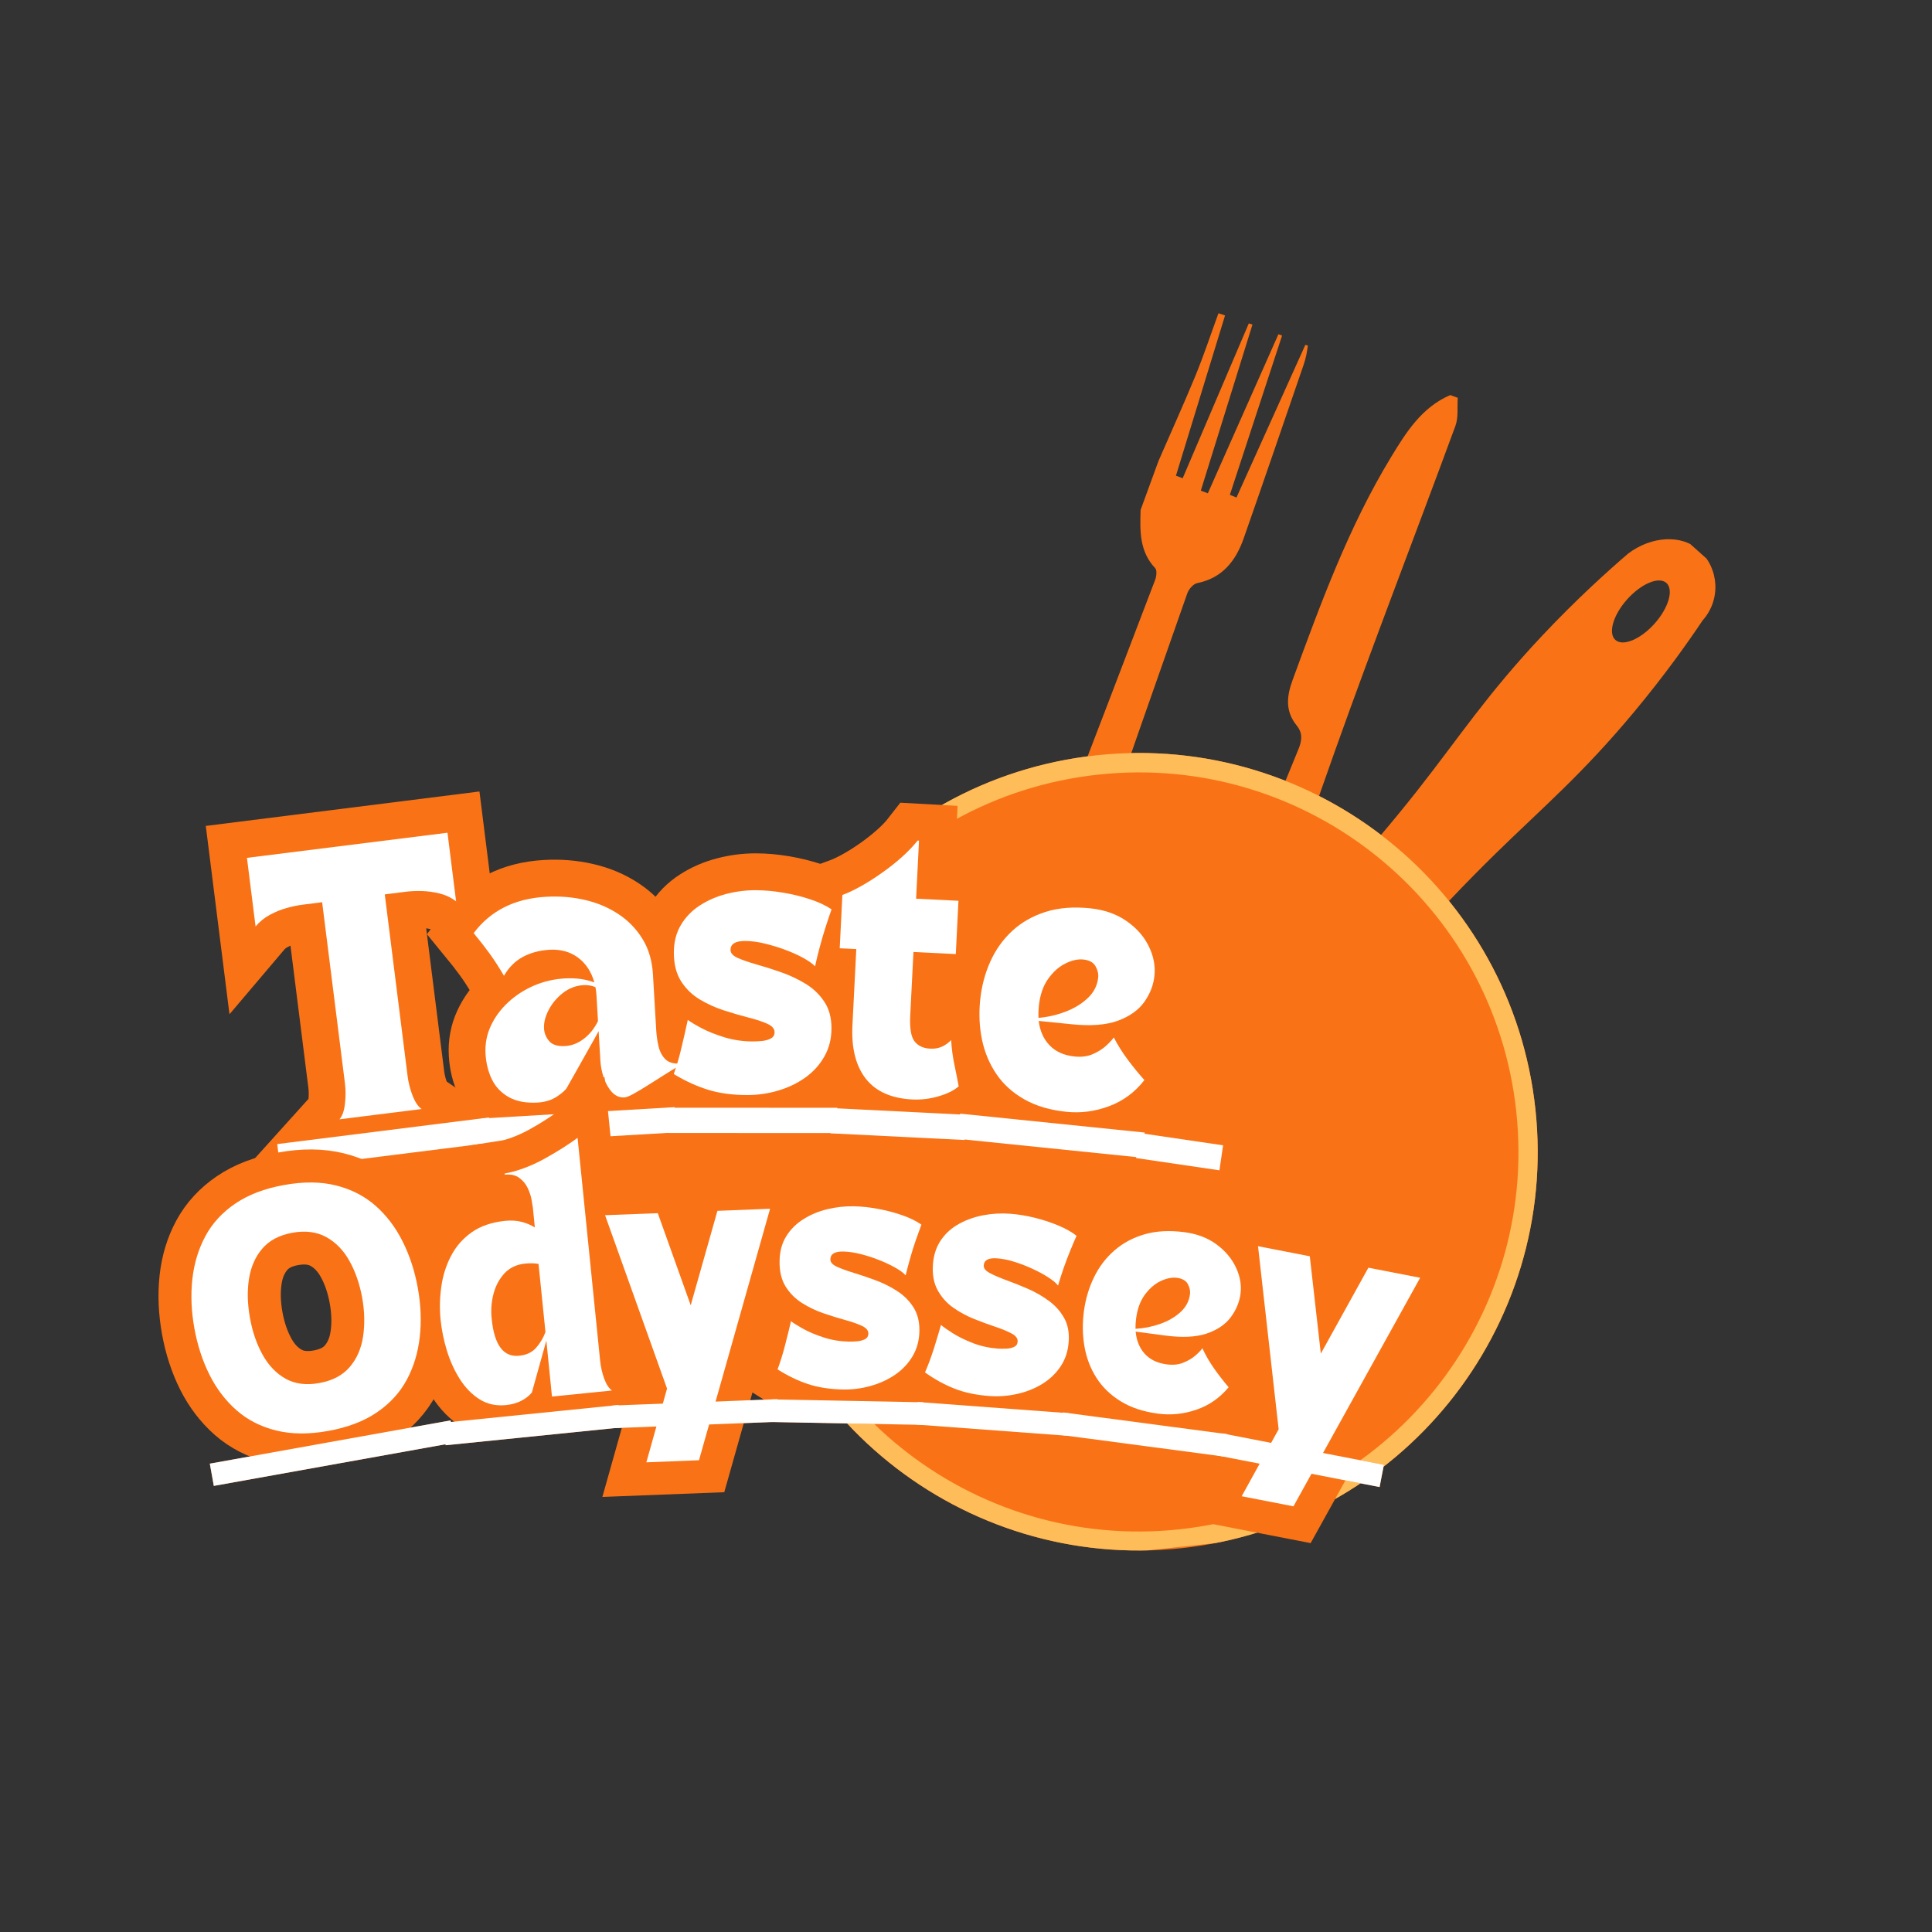<svg xmlns="http://www.w3.org/2000/svg" xmlns:xlink="http://www.w3.org/1999/xlink" width="500" zoomAndPan="magnify" viewBox="0 0 375 375" height="500" preserveAspectRatio="xMidYMid meet" version="1.0"><rect x="0" y="0" width="375" height="375" fill="#333333" stroke="none"/><defs><g/><clipPath id="17f132c5f5"><path d="M 192 60 L 254 60 L 254 203 L 192 203 Z M 192 60 " clip-rule="nonzero"/></clipPath><clipPath id="787db1c45e"><path d="M 235.543 59.898 L 285.562 78.168 L 234.875 216.953 L 184.855 198.684 Z M 235.543 59.898 " clip-rule="nonzero"/></clipPath><clipPath id="68cea5fc19"><path d="M 235.543 59.898 L 285.562 78.168 L 234.875 216.953 L 184.855 198.684 Z M 235.543 59.898 " clip-rule="nonzero"/></clipPath><clipPath id="622b67be8a"><path d="M 227 76 L 283 76 L 283 216 L 227 216 Z M 227 76 " clip-rule="nonzero"/></clipPath><clipPath id="22066ba4ba"><path d="M 235.543 59.898 L 285.562 78.168 L 234.875 216.953 L 184.855 198.684 Z M 235.543 59.898 " clip-rule="nonzero"/></clipPath><clipPath id="f6a468a348"><path d="M 235.543 59.898 L 285.562 78.168 L 234.875 216.953 L 184.855 198.684 Z M 235.543 59.898 " clip-rule="nonzero"/></clipPath><clipPath id="6295d3900f"><path d="M 156 104 L 333 104 L 333 289 L 156 289 Z M 156 104 " clip-rule="nonzero"/></clipPath><clipPath id="b8e8c8038d"><path d="M 224.789 315.094 L 130.328 230.578 L 280.352 62.895 L 374.812 147.41 Z M 224.789 315.094 " clip-rule="nonzero"/></clipPath><clipPath id="fda77aab76"><path d="M 224.789 315.094 L 130.328 230.578 L 280.352 62.895 L 374.812 147.41 Z M 224.789 315.094 " clip-rule="nonzero"/></clipPath><clipPath id="f857c2e025"><path d="M 143 146 L 299 146 L 299 301 L 143 301 Z M 143 146 " clip-rule="nonzero"/></clipPath><clipPath id="e0b7ac7309"><path d="M 289.785 138.363 L 306.266 292.266 L 152.359 308.746 L 135.879 154.84 Z M 289.785 138.363 " clip-rule="nonzero"/></clipPath><clipPath id="4a4c02d7cf"><path d="M 298.023 215.316 C 293.473 172.816 255.332 142.051 212.832 146.602 C 170.332 151.152 139.57 189.293 144.121 231.793 C 148.672 274.293 186.812 305.059 229.312 300.508 C 271.812 295.957 302.578 257.812 298.023 215.316 Z M 298.023 215.316 " clip-rule="nonzero"/></clipPath><clipPath id="0dad56193e"><path d="M 143 146 L 299 146 L 299 301 L 143 301 Z M 143 146 " clip-rule="nonzero"/></clipPath><clipPath id="a02e7a4ff9"><path d="M 289.785 138.363 L 306.234 291.984 L 152.613 308.434 L 136.164 154.812 Z M 289.785 138.363 " clip-rule="nonzero"/></clipPath><clipPath id="0751d4104d"><path d="M 289.785 138.363 L 306.266 292.262 L 152.363 308.742 L 135.883 154.84 Z M 289.785 138.363 " clip-rule="nonzero"/></clipPath><clipPath id="5ef8c15b17"><path d="M 298.023 215.312 C 293.473 172.812 255.332 142.051 212.836 146.602 C 170.336 151.152 139.574 189.293 144.125 231.793 C 148.676 274.289 186.816 305.055 229.312 300.504 C 271.812 295.953 302.574 257.812 298.023 215.312 Z M 298.023 215.312 " clip-rule="nonzero"/></clipPath><clipPath id="bac60f2f95"><path d="M 56 206 L 192 206 L 192 256 L 56 256 Z M 56 206 " clip-rule="nonzero"/></clipPath><clipPath id="849c08fddf"><path d="M 188.883 200.746 L 193.895 247.551 L 59.145 261.98 L 54.133 215.176 Z M 188.883 200.746 " clip-rule="nonzero"/></clipPath><clipPath id="1794bb999a"><path d="M 191.387 224.148 C 190.004 211.223 158.742 203.973 121.562 207.953 C 84.383 211.938 55.367 225.641 56.75 238.566 C 58.133 251.492 89.395 258.742 126.574 254.762 C 163.754 250.781 192.77 237.074 191.387 224.148 Z M 191.387 224.148 " clip-rule="nonzero"/></clipPath><clipPath id="ecf79f4a25"><path d="M 118 271 L 152 271 L 152 278 L 118 278 Z M 118 271 " clip-rule="nonzero"/></clipPath><clipPath id="01bfc8f7b7"><path d="M 375 0 L 0 0 L 0 375 L 375 375 Z M 143.508 271.133 L 122.422 271.953 L 122.668 278.285 L 143.754 277.465 Z M 143.508 271.133 " clip-rule="evenodd"/></clipPath><clipPath id="bdf573b6f1"><path d="M 236 278 L 269 278 L 269 289 L 236 289 Z M 236 278 " clip-rule="nonzero"/></clipPath><clipPath id="b53119bc76"><path d="M 375 0 L 0 0 L 0 375 L 375 375 Z M 261.484 282.191 L 240.77 278.16 L 239.559 284.383 L 260.273 288.414 Z M 261.484 282.191 " clip-rule="evenodd"/></clipPath><clipPath id="4a46d6766f"><path d="M 118 271 L 152 271 L 152 278 L 118 278 Z M 118 271 " clip-rule="nonzero"/></clipPath><clipPath id="c12049db71"><path d="M 375 0 L 0 0 L 0 375 L 375 375 Z M 143.508 271.133 L 122.422 271.953 L 122.668 278.285 L 143.754 277.465 Z M 143.508 271.133 " clip-rule="evenodd"/></clipPath><clipPath id="3b11b149fc"><path d="M 236 278 L 269 278 L 269 289 L 236 289 Z M 236 278 " clip-rule="nonzero"/></clipPath><clipPath id="69080f76b5"><path d="M 375 0 L 0 0 L 0 375 L 375 375 Z M 261.484 282.191 L 240.77 278.16 L 239.559 284.383 L 260.273 288.414 Z M 261.484 282.191 " clip-rule="evenodd"/></clipPath></defs><g clip-path="url(#17f132c5f5)"><g clip-path="url(#787db1c45e)"><g clip-path="url(#68cea5fc19)"><path fill="#f97316" d="M 224.863 89.477 C 227.277 83.93 229.781 78.414 232.082 72.816 C 233.699 68.871 235.039 64.812 236.504 60.801 C 236.93 60.945 237.355 61.086 237.781 61.23 C 234.605 71.598 231.426 81.965 228.25 92.332 C 228.688 92.5 229.125 92.66 229.559 92.824 C 233.836 82.809 238.113 72.793 242.391 62.777 C 242.629 62.852 242.863 62.922 243.102 62.996 C 239.762 73.742 236.422 84.484 233.078 95.23 C 233.535 95.406 233.988 95.578 234.441 95.75 C 239.008 85.461 243.578 75.168 248.141 64.875 C 248.379 64.957 248.613 65.043 248.852 65.129 C 245.473 75.434 242.094 85.742 238.715 96.047 C 239.145 96.223 239.57 96.395 240 96.57 C 244.453 86.699 248.906 76.824 253.359 66.953 C 253.527 66.992 253.691 67.027 253.855 67.062 C 253.758 67.688 253.688 68.32 253.551 68.934 C 253.41 69.574 253.238 70.207 253.023 70.828 C 249.16 82.051 245.332 93.289 241.398 104.492 C 239.871 108.848 237.285 112.188 232.375 113.184 C 231.617 113.336 230.738 114.352 230.457 115.16 C 224.398 132.352 218.375 149.555 212.438 166.793 C 209.121 176.426 206.062 186.148 202.715 195.77 C 201.602 198.973 199.906 201.938 196.07 202.668 C 195.367 202.41 194.664 202.152 193.961 201.898 C 191.516 198.758 192.176 195.324 193.414 192.086 C 197.246 182.043 201.332 172.094 205.219 162.07 C 211.602 145.59 217.914 129.086 224.207 112.57 C 224.473 111.883 224.605 110.691 224.223 110.281 C 221.129 107.004 221.262 103 221.395 98.969 C 222.551 95.805 223.707 92.641 224.863 89.477 Z M 224.863 89.477 " fill-opacity="1" fill-rule="evenodd"/></g></g></g><g clip-path="url(#622b67be8a)"><g clip-path="url(#22066ba4ba)"><g clip-path="url(#f6a468a348)"><path fill="#f97316" d="M 282.949 77.215 C 282.82 79.035 283.102 81.012 282.496 82.66 C 274.785 103.621 266.707 124.453 259.207 145.488 C 251.91 165.961 245.168 186.629 238.184 207.203 C 236.949 210.844 235.5 214.297 231.336 215.52 C 230.531 215.227 229.723 214.93 228.914 214.637 C 226 211.395 227.074 207.797 228.367 204.457 C 232.84 192.93 237.516 181.477 242.117 170 C 245.41 161.789 248.668 153.566 252.039 145.391 C 252.73 143.723 252.867 142.289 251.715 140.859 C 249.477 138.09 249.691 135.285 250.887 132.016 C 256.328 117.176 261.738 102.328 269.988 88.75 C 272.914 83.934 275.945 79.066 281.492 76.684 C 281.98 76.859 282.465 77.035 282.949 77.215 Z M 282.949 77.215 " fill-opacity="1" fill-rule="evenodd"/></g></g></g><g clip-path="url(#6295d3900f)"><g clip-path="url(#b8e8c8038d)"><g clip-path="url(#fda77aab76)"><path fill="#f97316" d="M 159.883 205.145 C 157.238 212.887 156.121 220.98 156.578 229.188 C 157.035 237.395 159.039 245.312 162.527 252.715 C 166.141 260.379 171.207 267.152 177.574 272.852 C 183.941 278.547 191.238 282.828 199.254 285.57 C 206.996 288.219 215.086 289.332 223.293 288.875 C 231.5 288.422 239.422 286.414 246.82 282.926 C 254.508 279.312 261.273 274.262 266.98 267.883 C 272.688 261.5 276.957 254.219 279.699 246.203 C 282.348 238.461 283.461 230.367 283.008 222.16 C 282.551 213.953 280.543 206.031 277.059 198.633 C 275.141 194.566 272.816 190.746 270.102 187.219 C 277.973 178.09 284.957 170.902 290.375 165.602 C 299.555 156.621 307.172 150.215 317.227 138.125 C 323.184 130.969 327.621 124.684 330.48 120.418 C 334.062 116.418 333.719 110.285 329.719 106.703 C 326.422 103.754 320.574 103.992 316.004 107.465 C 312.062 110.852 306.109 116.203 299.402 123.32 C 288.535 134.875 283.441 142.844 275.094 153.453 C 270.746 158.973 264.762 166.184 256.965 174.426 C 251.871 170.715 246.297 167.828 240.309 165.777 C 232.566 163.133 224.477 162.016 216.27 162.473 C 208.062 162.926 200.141 164.934 192.742 168.422 C 185.078 172.035 178.301 177.098 172.605 183.465 C 166.906 189.832 162.637 197.117 159.883 205.145 Z M 280.586 216.477 C 280.5 215.914 280.414 215.367 280.305 214.805 C 280.426 215.355 280.512 215.922 280.586 216.477 Z M 273.566 195.785 C 273.355 195.402 273.145 195.023 272.91 194.645 C 273.133 195.016 273.363 195.391 273.566 195.785 Z M 323.445 113.148 C 324.902 114.453 323.883 117.988 321.145 121.051 C 318.406 124.109 315.004 125.52 313.543 124.211 C 312.086 122.906 313.109 119.371 315.848 116.312 C 318.586 113.273 321.984 111.844 323.445 113.148 Z M 323.445 113.148 " fill-opacity="1" fill-rule="nonzero"/></g></g></g><g clip-path="url(#f857c2e025)"><g clip-path="url(#e0b7ac7309)"><g clip-path="url(#4a4c02d7cf)"><path fill="#f97316" d="M 289.785 138.363 L 306.266 292.266 L 152.359 308.746 L 135.879 154.84 Z M 289.785 138.363 " fill-opacity="1" fill-rule="nonzero"/></g></g></g><g clip-path="url(#0dad56193e)"><g clip-path="url(#a02e7a4ff9)"><g clip-path="url(#0751d4104d)"><g clip-path="url(#5ef8c15b17)"><path stroke-linecap="butt" transform="matrix(0.08, 0.746, -0.746, 0.08, 289.785, 138.362)" fill="none" stroke-linejoin="miter" d="M 103.187 0.002 C 46.197 0.002 -0 46.2 0 103.186 C 0 160.176 46.198 206.373 103.189 206.373 C 160.174 206.373 206.377 160.175 206.376 103.19 C 206.376 46.199 160.178 0.002 103.187 0.002 Z M 103.187 0.002 " stroke="#ffbd59" stroke-width="10" stroke-opacity="1" stroke-miterlimit="4"/></g></g></g></g><g clip-path="url(#bac60f2f95)"><g clip-path="url(#849c08fddf)"><g clip-path="url(#1794bb999a)"><path fill="#f97316" d="M 188.883 200.746 L 193.895 247.551 L 59.328 261.961 L 54.316 215.156 Z M 188.883 200.746 " fill-opacity="1" fill-rule="nonzero"/></g></g></g><path fill="#f97316" d="M 53.809 222.066 L 94.914 216.902 L 95.527 221.77 L 54.422 226.93 Z M 53.809 222.066 " fill-opacity="1" fill-rule="nonzero"/><path stroke-linecap="butt" transform="matrix(1.622, -0.204, 0.204, 1.622, 47.088, 168.542)" fill="none" stroke-linejoin="miter" d="M 0.668 -1.165 L 24.665 -1.167 L 24.663 7.036 C 24.132 6.526 23.516 6.138 22.818 5.872 C 22.117 5.601 21.422 5.417 20.734 5.319 C 20.046 5.22 19.42 5.173 18.862 5.173 L 16.364 5.172 L 16.364 26.867 C 16.364 27.691 16.464 28.505 16.664 29.308 C 16.865 30.104 17.153 30.668 17.528 30.999 L 7.697 31 C 8.078 30.67 8.367 30.099 8.569 29.291 C 8.77 28.478 8.871 27.658 8.871 26.834 L 8.869 5.173 L 6.468 5.172 C 5.931 5.172 5.313 5.222 4.615 5.32 C 3.913 5.417 3.219 5.6 2.532 5.873 C 1.841 6.137 1.221 6.527 0.668 7.035 Z M 0.668 -1.165 " stroke="#f97316" stroke-width="8.75" stroke-opacity="1" stroke-miterlimit="4"/><path fill="#f97316" d="M 93.508 217.098 L 130.941 214.898 L 131.227 219.797 L 93.797 221.992 Z M 93.508 217.098 " fill-opacity="1" fill-rule="nonzero"/><path stroke-linecap="butt" transform="matrix(1.632, -0.096, 0.096, 1.632, 90.348, 163.246)" fill="none" stroke-linejoin="miter" d="M 0.333 10.966 C 1.375 9.725 2.628 8.779 4.092 8.135 C 5.564 7.489 7.242 7.166 9.13 7.167 C 10.729 7.167 12.259 7.377 13.71 7.802 C 15.17 8.225 16.466 8.859 17.601 9.706 C 18.734 10.545 19.633 11.584 20.293 12.822 C 20.96 14.054 21.295 15.49 21.294 17.135 L 21.296 23.83 C 21.295 24.455 21.35 25.078 21.459 25.702 C 21.571 26.322 21.811 26.836 22.175 27.25 C 22.543 27.662 23.13 27.866 23.931 27.868 L 23.931 28.03 C 23.287 28.366 22.607 28.735 21.896 29.137 C 21.186 29.533 20.503 29.909 19.846 30.268 C 19.191 30.62 18.613 30.914 18.114 31.145 C 17.614 31.379 17.265 31.495 17.064 31.496 C 16.511 31.497 16.039 31.263 15.647 30.797 C 15.258 30.329 14.962 29.747 14.761 29.048 C 14.565 28.347 14.469 27.664 14.468 26.996 L 14.469 23.465 C 14.044 24.132 13.57 24.868 13.044 25.67 C 12.524 26.468 12.023 27.245 11.548 28.005 C 11.07 28.759 10.664 29.392 10.335 29.901 C 10.176 30.167 9.764 30.502 9.096 30.903 C 8.429 31.297 7.64 31.495 6.73 31.497 C 5.351 31.497 4.228 31.221 3.36 30.667 C 2.498 30.114 1.871 29.376 1.482 28.453 C 1.096 27.53 0.902 26.504 0.904 25.369 C 0.904 24.191 1.174 23.099 1.717 22.09 C 2.26 21.075 2.997 20.185 3.93 19.421 C 4.863 18.65 5.918 18.051 7.095 17.623 C 8.279 17.189 9.512 16.972 10.798 16.971 C 12.112 16.972 13.278 17.205 14.297 17.672 C 14.01 16.358 13.415 15.329 12.515 14.587 C 11.615 13.845 10.507 13.474 9.196 13.473 C 7.996 13.472 6.925 13.694 5.98 14.139 C 5.037 14.579 4.252 15.275 3.629 16.232 C 3.099 15.191 2.578 14.274 2.066 13.488 C 1.557 12.697 0.98 11.856 0.333 10.966 Z M 8 22.798 C 7.999 23.335 8.176 23.836 8.529 24.304 C 8.887 24.77 9.51 25.003 10.4 25.003 C 11.176 25.003 11.923 24.759 12.646 24.27 C 13.371 23.777 13.98 23.109 14.467 22.268 L 14.467 19.298 C 14.468 19.125 14.462 18.943 14.451 18.753 C 14.441 18.564 14.422 18.39 14.395 18.233 C 14.198 18.123 13.985 18.044 13.752 17.989 C 13.518 17.928 13.266 17.899 12.996 17.9 C 12.062 17.9 11.218 18.169 10.464 18.704 C 9.71 19.236 9.112 19.879 8.665 20.633 C 8.221 21.387 7.999 22.109 8 22.798 Z M 8 22.798 " stroke="#f97316" stroke-width="8.75" stroke-opacity="1" stroke-miterlimit="4"/><path fill="#f97316" d="M 129.684 215.008 L 162.504 215.02 L 162.504 219.922 L 129.684 219.91 Z M 129.684 215.008 " fill-opacity="1" fill-rule="nonzero"/><path stroke-linecap="butt" transform="matrix(1.635, 0.001, -0.001, 1.635, 129.707, 161.062)" fill="none" stroke-linejoin="miter" d="M 0.668 14.603 C 0.668 13.334 0.944 12.233 1.498 11.3 C 2.057 10.366 2.807 9.596 3.751 8.989 C 4.694 8.377 5.739 7.92 6.883 7.623 C 8.028 7.319 9.201 7.166 10.4 7.165 C 11.44 7.167 12.522 7.262 13.646 7.45 C 14.769 7.641 15.835 7.904 16.843 8.24 C 17.859 8.572 18.71 8.971 19.398 9.436 C 19.198 9.991 18.971 10.662 18.716 11.453 C 18.46 12.242 18.222 13.052 18 13.886 C 17.778 14.718 17.587 15.488 17.43 16.197 C 17.143 15.889 16.686 15.564 16.062 15.223 C 15.443 14.874 14.733 14.552 13.93 14.254 C 13.135 13.95 12.312 13.7 11.466 13.504 C 10.618 13.304 9.829 13.204 9.098 13.204 C 7.963 13.205 7.397 13.559 7.397 14.271 C 7.397 14.643 7.684 14.961 8.26 15.221 C 8.839 15.477 9.587 15.732 10.497 15.987 C 11.408 16.243 12.373 16.548 13.394 16.906 C 14.419 17.26 15.387 17.716 16.298 18.274 C 17.211 18.826 17.954 19.533 18.528 20.388 C 19.109 21.241 19.399 22.302 19.399 23.571 C 19.4 24.813 19.113 25.93 18.545 26.924 C 17.982 27.911 17.222 28.743 16.267 29.422 C 15.311 30.094 14.238 30.61 13.044 30.967 C 11.856 31.321 10.64 31.496 9.4 31.497 C 7.641 31.497 6.085 31.288 4.728 30.87 C 3.377 30.448 2.025 29.822 0.667 28.998 C 1.02 27.999 1.328 26.941 1.595 25.817 C 1.867 24.694 2.113 23.611 2.335 22.569 C 2.645 22.813 3.188 23.143 3.962 23.553 C 4.744 23.962 5.666 24.327 6.73 24.654 C 7.798 24.974 8.909 25.133 10.066 25.133 C 10.396 25.133 10.764 25.111 11.165 25.068 C 11.567 25.025 11.911 24.924 12.197 24.766 C 12.484 24.608 12.63 24.365 12.63 24.035 C 12.629 23.612 12.338 23.273 11.759 23.017 C 11.183 22.762 10.44 22.518 9.53 22.285 C 8.624 22.051 7.663 21.774 6.647 21.454 C 5.639 21.13 4.678 20.695 3.767 20.153 C 2.857 19.606 2.111 18.885 1.53 17.989 C 0.956 17.088 0.666 15.96 0.668 14.603 Z M 0.668 14.603 " stroke="#f97316" stroke-width="8.75" stroke-opacity="1" stroke-miterlimit="4"/><path fill="#f97316" d="M 161.434 215.078 L 187.453 216.375 L 187.211 221.273 L 161.191 219.973 Z M 161.434 215.078 " fill-opacity="1" fill-rule="nonzero"/><path stroke-linecap="butt" transform="matrix(1.633, 0.081, -0.081, 1.633, 164.123, 161.199)" fill="none" stroke-linejoin="miter" d="M -0.001 14.002 L 0.001 7.671 C 0.624 7.405 1.328 7.028 2.115 6.539 C 2.909 6.047 3.713 5.478 4.533 4.839 C 5.357 4.193 6.125 3.52 6.834 2.822 C 7.546 2.121 8.134 1.436 8.6 0.77 L 8.763 0.771 L 8.763 7.671 L 13.802 7.671 L 13.802 14.002 L 8.763 14.002 L 8.765 21.57 C 8.764 23.077 8.986 24.088 9.431 24.604 C 9.875 25.115 10.51 25.368 11.335 25.37 C 11.845 25.369 12.299 25.269 12.693 25.068 C 13.095 24.868 13.454 24.59 13.769 24.239 C 13.877 25.236 14.054 26.201 14.297 27.134 C 14.542 28.067 14.754 28.911 14.933 29.665 C 14.378 30.197 13.6 30.636 12.596 30.985 C 11.599 31.327 10.564 31.495 9.497 31.496 C 7.011 31.496 5.135 30.764 3.865 29.298 C 2.601 27.835 1.968 25.756 1.97 23.067 L 1.97 14.001 Z M -0.001 14.002 " stroke="#f97316" stroke-width="8.75" stroke-opacity="1" stroke-miterlimit="4"/><path fill="#f97316" d="M 186.355 216.16 L 222.184 219.828 L 221.684 224.707 L 185.855 221.039 Z M 186.355 216.16 " fill-opacity="1" fill-rule="nonzero"/><path stroke-linecap="butt" transform="matrix(1.626, 0.166, -0.166, 1.626, 191.848, 162.497)" fill="none" stroke-linejoin="miter" d="M 12.531 31.496 C 10.579 31.496 8.872 31.176 7.413 30.535 C 5.958 29.891 4.761 29.008 3.817 27.884 C 2.873 26.76 2.167 25.466 1.7 24.003 C 1.235 22.537 1.001 20.98 1.001 19.332 C 1 17.687 1.245 16.134 1.734 14.669 C 2.221 13.205 2.96 11.911 3.946 10.787 C 4.94 9.664 6.173 8.779 7.65 8.135 C 9.126 7.489 10.863 7.165 12.864 7.167 C 14.553 7.167 16.027 7.516 17.293 8.215 C 18.561 8.916 19.546 9.817 20.245 10.918 C 20.946 12.018 21.296 13.157 21.294 14.334 C 21.295 15.446 20.999 16.526 20.408 17.574 C 19.822 18.614 18.857 19.465 17.512 20.121 C 16.171 20.773 14.357 21.098 12.068 21.097 L 8.169 21.097 C 8.437 22.28 8.966 23.204 9.765 23.871 C 10.567 24.534 11.591 24.864 12.833 24.864 C 13.657 24.864 14.363 24.698 14.949 24.369 C 15.539 24.032 16.028 23.648 16.412 23.22 C 16.802 22.786 17.077 22.424 17.235 22.132 C 17.787 22.997 18.442 23.838 19.196 24.652 C 19.956 25.461 20.68 26.177 21.369 26.801 C 20.387 28.357 19.102 29.529 17.51 30.316 C 15.926 31.103 14.268 31.496 12.531 31.496 Z M 8.096 20.732 C 9.166 20.536 10.199 20.188 11.196 19.689 C 12.201 19.185 13.028 18.555 13.679 17.802 C 14.334 17.048 14.662 16.193 14.663 15.239 C 14.663 14.794 14.508 14.359 14.201 13.936 C 13.891 13.514 13.377 13.302 12.661 13.301 C 12.022 13.302 11.339 13.53 10.612 13.984 C 9.89 14.44 9.275 15.118 8.764 16.02 C 8.253 16.921 7.999 18.023 7.998 19.332 C 7.998 19.824 8.031 20.292 8.096 20.732 Z M 8.096 20.732 " stroke="#f97316" stroke-width="8.75" stroke-opacity="1" stroke-miterlimit="4"/><path fill="#f97316" d="M 221.23 219.926 L 237.402 222.305 L 236.688 227.156 L 220.516 224.777 Z M 221.23 219.926 " fill-opacity="1" fill-rule="nonzero"/><path fill="#ffffff" d="M 53.809 222.066 L 94.914 216.902 L 95.527 221.77 L 54.422 226.93 Z M 53.809 222.066 " fill-opacity="1" fill-rule="nonzero"/><g fill="#ffffff" fill-opacity="1"><g transform="translate(53.402, 218.821)"><g><path d="M -5.469 -52.312 L 33.453 -57.188 L 35.125 -43.875 C 34.164 -44.602 33.086 -45.113 31.891 -45.406 C 30.691 -45.695 29.523 -45.852 28.391 -45.875 C 27.254 -45.895 26.238 -45.848 25.344 -45.734 L 21.281 -45.219 L 25.703 -10.031 C 25.867 -8.695 26.195 -7.398 26.688 -6.141 C 27.176 -4.891 27.758 -4.031 28.438 -3.562 L 12.484 -1.562 C 13.035 -2.188 13.391 -3.176 13.547 -4.531 C 13.711 -5.895 13.711 -7.242 13.547 -8.578 L 9.125 -43.703 L 5.219 -43.203 C 4.352 -43.098 3.363 -42.891 2.25 -42.578 C 1.133 -42.273 0.051 -41.836 -1 -41.266 C -2.062 -40.703 -2.992 -39.945 -3.797 -39 Z M -5.469 -52.312 "/></g></g></g><path fill="#ffffff" d="M 93.508 217.098 L 130.941 214.898 L 131.227 219.797 L 93.797 221.992 Z M 93.508 217.098 " fill-opacity="1" fill-rule="nonzero"/><g fill="#ffffff" fill-opacity="1"><g transform="translate(93.318, 213.834)"><g><path d="M -1.375 -32.719 C 0.219 -34.852 2.176 -36.516 4.5 -37.703 C 6.832 -38.898 9.535 -39.586 12.609 -39.766 C 15.234 -39.922 17.75 -39.723 20.156 -39.172 C 22.57 -38.617 24.742 -37.707 26.672 -36.438 C 28.609 -35.164 30.176 -33.555 31.375 -31.609 C 32.582 -29.672 33.266 -27.359 33.422 -24.672 L 34.062 -13.75 C 34.125 -12.727 34.273 -11.711 34.516 -10.703 C 34.754 -9.703 35.191 -8.879 35.828 -8.234 C 36.473 -7.598 37.453 -7.32 38.766 -7.406 L 38.781 -7.125 C 37.758 -6.531 36.68 -5.875 35.547 -5.156 C 34.422 -4.438 33.344 -3.754 32.312 -3.109 C 31.289 -2.461 30.379 -1.922 29.578 -1.484 C 28.785 -1.055 28.223 -0.836 27.891 -0.828 C 26.984 -0.766 26.188 -1.094 25.5 -1.812 C 24.82 -2.539 24.285 -3.469 23.891 -4.594 C 23.504 -5.719 23.281 -6.82 23.219 -7.906 L 22.875 -13.688 C 22.258 -12.551 21.562 -11.301 20.781 -9.938 C 20.008 -8.582 19.27 -7.266 18.562 -5.984 C 17.852 -4.711 17.25 -3.645 16.75 -2.781 C 16.531 -2.332 15.895 -1.75 14.844 -1.031 C 13.789 -0.32 12.52 0.078 11.031 0.172 C 8.781 0.297 6.922 -0.051 5.453 -0.875 C 3.992 -1.695 2.898 -2.836 2.172 -4.297 C 1.453 -5.766 1.035 -7.426 0.922 -9.281 C 0.816 -11.207 1.16 -13.02 1.953 -14.719 C 2.742 -16.414 3.863 -17.938 5.312 -19.281 C 6.758 -20.625 8.422 -21.703 10.297 -22.516 C 12.18 -23.328 14.176 -23.797 16.281 -23.922 C 18.426 -24.047 20.348 -23.785 22.047 -23.141 C 21.453 -25.242 20.383 -26.859 18.844 -27.984 C 17.312 -29.109 15.473 -29.609 13.328 -29.484 C 11.379 -29.367 9.656 -28.906 8.156 -28.094 C 6.656 -27.281 5.438 -26.062 4.5 -24.438 C 3.531 -26.094 2.594 -27.539 1.688 -28.781 C 0.781 -30.02 -0.238 -31.332 -1.375 -32.719 Z M 12.281 -14.156 C 12.332 -13.281 12.664 -12.477 13.281 -11.75 C 13.895 -11.031 14.93 -10.711 16.391 -10.797 C 17.66 -10.867 18.863 -11.336 20 -12.203 C 21.133 -13.066 22.051 -14.211 22.75 -15.641 L 22.469 -20.484 C 22.457 -20.773 22.43 -21.07 22.391 -21.375 C 22.359 -21.676 22.316 -21.957 22.266 -22.219 C 21.93 -22.375 21.57 -22.484 21.188 -22.547 C 20.812 -22.617 20.406 -22.645 19.969 -22.625 C 18.438 -22.531 17.078 -22.008 15.891 -21.062 C 14.711 -20.125 13.797 -19.016 13.141 -17.734 C 12.492 -16.461 12.207 -15.27 12.281 -14.156 Z M 12.281 -14.156 "/></g></g></g><path fill="#ffffff" d="M 129.684 215.008 L 162.504 215.02 L 162.504 219.922 L 129.684 219.91 Z M 129.684 215.008 " fill-opacity="1" fill-rule="nonzero"/><g fill="#ffffff" fill-opacity="1"><g transform="translate(129.686, 211.737)"><g><path d="M 1.109 -26.812 C 1.109 -28.875 1.562 -30.664 2.469 -32.188 C 3.375 -33.719 4.598 -34.984 6.141 -35.984 C 7.68 -36.984 9.391 -37.727 11.266 -38.219 C 13.141 -38.707 15.055 -38.953 17.016 -38.953 C 18.723 -38.941 20.492 -38.781 22.328 -38.469 C 24.16 -38.164 25.898 -37.738 27.547 -37.188 C 29.203 -36.645 30.594 -35.992 31.719 -35.234 C 31.395 -34.328 31.023 -33.227 30.609 -31.938 C 30.191 -30.645 29.801 -29.316 29.438 -27.953 C 29.07 -26.598 28.766 -25.336 28.516 -24.172 C 28.035 -24.68 27.285 -25.219 26.266 -25.781 C 25.254 -26.344 24.094 -26.867 22.781 -27.359 C 21.477 -27.848 20.133 -28.258 18.75 -28.594 C 17.375 -28.926 16.086 -29.094 14.891 -29.094 C 13.035 -29.094 12.109 -28.508 12.109 -27.344 C 12.109 -26.727 12.578 -26.211 13.516 -25.797 C 14.461 -25.379 15.68 -24.957 17.172 -24.531 C 18.66 -24.113 20.238 -23.613 21.906 -23.031 C 23.582 -22.445 25.164 -21.703 26.656 -20.797 C 28.145 -19.891 29.359 -18.734 30.297 -17.328 C 31.234 -15.93 31.703 -14.203 31.703 -12.141 C 31.703 -10.098 31.238 -8.27 30.312 -6.656 C 29.395 -5.039 28.156 -3.676 26.594 -2.562 C 25.031 -1.457 23.273 -0.617 21.328 -0.047 C 19.391 0.523 17.398 0.812 15.359 0.812 C 12.492 0.812 9.953 0.469 7.734 -0.219 C 5.516 -0.906 3.301 -1.922 1.094 -3.266 C 1.676 -4.898 2.18 -6.633 2.609 -8.469 C 3.047 -10.301 3.445 -12.07 3.812 -13.781 C 4.32 -13.383 5.211 -12.848 6.484 -12.172 C 7.754 -11.504 9.258 -10.906 11 -10.375 C 12.75 -9.852 14.566 -9.594 16.453 -9.594 C 16.992 -9.594 17.594 -9.625 18.25 -9.688 C 18.906 -9.758 19.469 -9.922 19.938 -10.172 C 20.414 -10.422 20.656 -10.82 20.656 -11.375 C 20.656 -12.062 20.18 -12.613 19.234 -13.031 C 18.285 -13.457 17.066 -13.859 15.578 -14.234 C 14.086 -14.617 12.516 -15.078 10.859 -15.609 C 9.211 -16.141 7.645 -16.848 6.156 -17.734 C 4.676 -18.617 3.461 -19.797 2.516 -21.266 C 1.578 -22.742 1.109 -24.594 1.109 -26.812 Z M 1.109 -26.812 "/></g></g></g><path fill="#ffffff" d="M 161.434 215.078 L 187.453 216.375 L 187.211 221.273 L 161.191 219.973 Z M 161.434 215.078 " fill-opacity="1" fill-rule="nonzero"/><g fill="#ffffff" fill-opacity="1"><g transform="translate(161.598, 211.811)"><g><path d="M 1.391 -27.75 L 1.906 -38.094 C 2.945 -38.477 4.129 -39.035 5.453 -39.766 C 6.773 -40.504 8.129 -41.363 9.516 -42.344 C 10.91 -43.32 12.219 -44.352 13.438 -45.438 C 14.656 -46.531 15.68 -47.602 16.516 -48.656 L 16.781 -48.641 L 16.219 -37.375 L 24.438 -36.969 L 23.922 -26.625 L 15.703 -27.031 L 15.078 -14.688 C 14.953 -12.219 15.234 -10.547 15.922 -9.672 C 16.609 -8.797 17.625 -8.328 18.969 -8.266 C 19.789 -8.223 20.535 -8.348 21.203 -8.641 C 21.867 -8.941 22.473 -9.367 23.016 -9.922 C 23.117 -8.273 23.332 -6.68 23.656 -5.141 C 23.977 -3.609 24.254 -2.211 24.484 -0.953 C 23.535 -0.141 22.227 0.504 20.562 0.984 C 18.906 1.473 17.207 1.676 15.469 1.594 C 11.395 1.383 8.383 0.035 6.438 -2.453 C 4.5 -4.953 3.641 -8.398 3.859 -12.797 L 4.609 -27.594 Z M 1.391 -27.75 "/></g></g></g><path fill="#ffffff" d="M 186.355 216.16 L 222.184 219.828 L 221.684 224.707 L 185.855 221.039 Z M 186.355 216.16 " fill-opacity="1" fill-rule="nonzero"/><g fill="#ffffff" fill-opacity="1"><g transform="translate(186.689, 212.909)"><g><path d="M 20.297 2.891 C 17.117 2.566 14.395 1.758 12.125 0.469 C 9.863 -0.812 8.062 -2.441 6.719 -4.422 C 5.375 -6.398 4.441 -8.617 3.922 -11.078 C 3.41 -13.547 3.289 -16.117 3.562 -18.797 C 3.832 -21.461 4.488 -23.953 5.531 -26.266 C 6.57 -28.578 7.988 -30.562 9.781 -32.219 C 11.57 -33.875 13.723 -35.102 16.234 -35.906 C 18.754 -36.707 21.641 -36.941 24.891 -36.609 C 27.641 -36.328 29.988 -35.508 31.938 -34.156 C 33.883 -32.812 35.328 -31.188 36.266 -29.281 C 37.211 -27.375 37.586 -25.461 37.391 -23.547 C 37.211 -21.742 36.555 -20.039 35.422 -18.438 C 34.285 -16.844 32.57 -15.625 30.281 -14.781 C 27.988 -13.945 24.977 -13.723 21.25 -14.109 L 14.922 -14.75 C 15.16 -12.789 15.875 -11.203 17.062 -9.984 C 18.25 -8.766 19.852 -8.051 21.875 -7.844 C 23.219 -7.707 24.395 -7.859 25.406 -8.297 C 26.414 -8.734 27.273 -9.27 27.984 -9.906 C 28.691 -10.551 29.195 -11.098 29.5 -11.547 C 30.258 -10.055 31.188 -8.582 32.281 -7.125 C 33.375 -5.676 34.426 -4.391 35.438 -3.266 C 33.594 -0.898 31.312 0.785 28.594 1.797 C 25.883 2.816 23.117 3.18 20.297 2.891 Z M 14.875 -15.344 C 16.645 -15.488 18.383 -15.883 20.094 -16.531 C 21.801 -17.176 23.25 -18.055 24.438 -19.172 C 25.633 -20.297 26.312 -21.633 26.469 -23.188 C 26.539 -23.914 26.363 -24.648 25.938 -25.391 C 25.508 -26.129 24.711 -26.555 23.547 -26.672 C 22.504 -26.773 21.352 -26.516 20.094 -25.891 C 18.844 -25.273 17.727 -24.281 16.75 -22.906 C 15.77 -21.531 15.172 -19.773 14.953 -17.641 C 14.867 -16.848 14.844 -16.082 14.875 -15.344 Z M 14.875 -15.344 "/></g></g></g><path fill="#ffffff" d="M 221.23 219.926 L 237.402 222.305 L 236.688 227.156 L 220.516 224.777 Z M 221.23 219.926 " fill-opacity="1" fill-rule="nonzero"/><g fill="#ffffff" fill-opacity="1"><g transform="translate(221.705, 216.692)"><g/></g></g><path fill="#f97316" d="M 40.727 284.094 L 87.457 275.699 L 88.234 280.016 L 41.5 288.41 Z M 40.727 284.094 " fill-opacity="1" fill-rule="nonzero"/><path stroke-linecap="butt" transform="matrix(1.439, -0.259, 0.259, 1.439, 32.195, 236.595)" fill="none" stroke-linejoin="miter" d="M 1.163 14.937 C 1.164 12.649 1.456 10.498 2.043 8.484 C 2.634 6.473 3.535 4.705 4.744 3.188 C 5.96 1.664 7.522 0.474 9.431 -0.378 C 11.341 -1.234 13.608 -1.663 16.233 -1.664 C 18.876 -1.664 21.147 -1.234 23.044 -0.378 C 24.949 0.474 26.505 1.663 27.716 3.186 C 28.924 4.706 29.823 6.471 30.409 8.484 C 31 10.498 31.295 12.649 31.296 14.937 C 31.295 17.227 30.999 19.373 30.409 21.373 C 29.822 23.371 28.925 25.131 27.716 26.653 C 26.506 28.173 24.949 29.362 23.045 30.219 C 21.147 31.07 18.875 31.495 16.234 31.496 C 13.607 31.496 11.342 31.07 9.432 30.22 C 7.521 29.361 5.959 28.174 4.744 26.656 C 3.534 25.13 2.634 23.37 2.042 21.375 C 1.458 19.373 1.164 17.228 1.163 14.937 Z M 8.665 14.905 C 8.665 16.748 8.927 18.445 9.448 19.991 C 9.969 21.531 10.785 22.758 11.897 23.669 C 13.009 24.579 14.445 25.035 16.2 25.036 C 17.976 25.034 19.422 24.58 20.547 23.67 C 21.669 22.756 22.491 21.53 23.012 19.99 C 23.539 18.445 23.8 16.75 23.801 14.905 C 23.802 13.038 23.538 11.337 23.013 9.802 C 22.491 8.267 21.668 7.045 20.545 6.132 C 19.422 5.222 17.974 4.766 16.202 4.765 C 14.443 4.764 13.01 5.221 11.896 6.133 C 10.785 7.044 9.968 8.268 9.448 9.803 C 8.926 11.337 8.666 13.039 8.665 14.905 Z M 8.665 14.905 " stroke="#f97316" stroke-width="8.75" stroke-opacity="1" stroke-miterlimit="4"/><path fill="#f97316" d="M 86.059 276.152 L 120.066 272.707 L 120.512 277.07 L 86.5 280.52 Z M 86.059 276.152 " fill-opacity="1" fill-rule="nonzero"/><path stroke-linecap="butt" transform="matrix(1.455, -0.147, 0.147, 1.455, 81.192, 228.142)" fill="none" stroke-linejoin="miter" d="M 8.494 31.495 C 7.189 31.497 6.061 31.13 5.118 30.398 C 4.174 29.666 3.397 28.699 2.783 27.501 C 2.169 26.303 1.719 24.993 1.433 23.57 C 1.146 22.145 1.002 20.732 1.001 19.33 C 1 17.888 1.178 16.451 1.53 15.018 C 1.887 13.586 2.455 12.277 3.23 11.088 C 4.011 9.9 5.029 8.95 6.282 8.24 C 7.541 7.524 9.068 7.166 10.864 7.166 C 11.688 7.166 12.409 7.282 13.027 7.517 C 13.651 7.749 14.208 8.055 14.695 8.435 L 14.696 5.839 C 14.697 5.589 14.673 5.211 14.631 4.702 C 14.586 4.19 14.465 3.659 14.264 3.105 C 14.063 2.547 13.741 2.069 13.297 1.675 C 12.852 1.273 12.231 1.073 11.433 1.072 L 11.432 0.9 C 12.252 0.857 13.132 0.708 14.076 0.452 C 15.026 0.199 15.963 -0.122 16.885 -0.507 C 17.808 -0.896 18.673 -1.3 19.48 -1.712 C 20.295 -2.124 20.977 -2.495 21.532 -2.825 L 21.531 26.899 C 21.53 27.723 21.631 28.531 21.833 29.325 C 22.032 30.11 22.319 30.668 22.694 30.999 L 14.696 30.999 L 14.696 23.529 L 12.1 30.201 C 11.699 30.598 11.192 30.912 10.578 31.145 C 9.972 31.379 9.275 31.496 8.494 31.495 Z M 7.763 19.932 C 7.763 23.423 8.808 25.166 10.897 25.166 C 11.855 25.167 12.635 24.894 13.232 24.353 C 13.833 23.804 14.32 23.153 14.695 22.399 L 14.696 13.303 C 14.164 13.144 13.576 13.066 12.929 13.065 C 11.796 13.065 10.847 13.398 10.081 14.067 C 9.318 14.734 8.74 15.591 8.349 16.638 C 7.959 17.681 7.762 18.778 7.763 19.932 Z M 7.763 19.932 " stroke="#f97316" stroke-width="8.75" stroke-opacity="1" stroke-miterlimit="4"/><g clip-path="url(#ecf79f4a25)"><g clip-path="url(#01bfc8f7b7)"><path fill="#f97316" d="M 118.883 272.82 L 150.938 271.574 L 151.109 275.961 L 119.051 277.203 Z M 118.883 272.82 " fill-opacity="1" fill-rule="nonzero"/></g></g><path stroke-linecap="butt" transform="matrix(1.461, -0.057, 0.057, 1.461, 117.01, 224.6)" fill="none" stroke-linejoin="miter" d="M 7.332 31.033 L -0.001 7.703 L 6.997 7.704 L 10.895 20.105 L 14.932 7.703 L 21.93 7.704 L 11.196 40.7 L 4.198 40.698 Z M 7.332 31.033 " stroke="#f97316" stroke-width="8.75" stroke-opacity="1" stroke-miterlimit="4"/><path fill="#f97316" d="M 149.84 271.625 L 179.195 272.18 L 179.113 276.566 L 149.758 276.012 Z M 149.84 271.625 " fill-opacity="1" fill-rule="nonzero"/><path stroke-linecap="butt" transform="matrix(1.462, 0.028, -0.028, 1.462, 150.749, 223.377)" fill="none" stroke-linejoin="miter" d="M 0.666 14.603 C 0.666 13.334 0.944 12.233 1.496 11.301 C 2.055 10.366 2.808 9.596 3.75 8.99 C 4.695 8.376 5.739 7.921 6.885 7.622 C 8.028 7.317 9.201 7.167 10.4 7.165 C 11.442 7.167 12.523 7.262 13.646 7.451 C 14.769 7.641 15.835 7.904 16.843 8.241 C 17.859 8.572 18.711 8.97 19.399 9.438 C 19.198 9.989 18.97 10.661 18.715 11.454 C 18.46 12.242 18.222 13.053 18 13.888 C 17.778 14.718 17.586 15.488 17.429 16.199 C 17.142 15.89 16.687 15.564 16.064 15.223 C 15.445 14.874 14.734 14.551 13.93 14.254 C 13.133 13.951 12.311 13.699 11.466 13.504 C 10.62 13.303 9.83 13.203 9.098 13.204 C 7.963 13.204 7.398 13.559 7.398 14.27 C 7.397 14.644 7.683 14.962 8.26 15.221 C 8.839 15.477 9.587 15.733 10.497 15.988 C 11.408 16.241 12.375 16.549 13.395 16.906 C 14.419 17.258 15.387 17.715 16.298 18.273 C 17.211 18.827 17.954 19.532 18.528 20.389 C 19.108 21.241 19.398 22.302 19.398 23.571 C 19.4 24.813 19.114 25.93 18.545 26.924 C 17.981 27.91 17.222 28.744 16.268 29.422 C 15.31 30.095 14.238 30.609 13.043 30.968 C 11.855 31.319 10.64 31.497 9.398 31.497 C 7.64 31.495 6.084 31.287 4.726 30.869 C 3.377 30.445 2.024 29.822 0.668 28.998 C 1.02 28 1.329 26.939 1.596 25.817 C 1.866 24.692 2.113 23.611 2.336 22.57 C 2.646 22.813 3.186 23.142 3.963 23.555 C 4.743 23.962 5.666 24.327 6.731 24.654 C 7.797 24.973 8.909 25.134 10.066 25.133 C 10.397 25.133 10.763 25.112 11.165 25.067 C 11.565 25.025 11.911 24.925 12.199 24.767 C 12.485 24.61 12.63 24.366 12.629 24.035 C 12.629 23.61 12.339 23.271 11.757 23.018 C 11.183 22.761 10.441 22.519 9.529 22.285 C 8.624 22.051 7.662 21.775 6.649 21.455 C 5.638 21.129 4.679 20.696 3.768 20.152 C 2.855 19.606 2.109 18.885 1.529 17.987 C 0.956 17.087 0.667 15.96 0.666 14.603 Z M 0.666 14.603 " stroke="#f97316" stroke-width="8.75" stroke-opacity="1" stroke-miterlimit="4"/><path fill="#f97316" d="M 178.133 272.129 L 207.414 274.301 L 207.09 278.676 L 177.809 276.504 Z M 178.133 272.129 " fill-opacity="1" fill-rule="nonzero"/><path stroke-linecap="butt" transform="matrix(1.458, 0.108, -0.108, 1.458, 181.701, 224.005)" fill="none" stroke-linejoin="miter" d="M 0.666 14.604 C 0.668 13.334 0.943 12.232 1.498 11.299 C 2.056 10.368 2.807 9.597 3.751 8.989 C 4.696 8.375 5.739 7.92 6.885 7.621 C 8.028 7.319 9.2 7.165 10.4 7.165 C 11.44 7.166 12.524 7.262 13.647 7.452 C 14.77 7.642 15.836 7.903 16.844 8.241 C 17.86 8.57 18.709 8.97 19.4 9.436 C 19.2 9.989 18.971 10.663 18.716 11.456 C 18.461 12.241 18.221 13.051 17.999 13.887 C 17.777 14.718 17.588 15.487 17.429 16.198 C 17.143 15.89 16.688 15.565 16.063 15.223 C 15.445 14.875 14.733 14.553 13.931 14.253 C 13.134 13.951 12.312 13.701 11.465 13.504 C 10.62 13.304 9.83 13.204 9.096 13.205 C 7.963 13.203 7.397 13.559 7.396 14.269 C 7.397 14.644 7.684 14.963 8.26 15.222 C 8.839 15.477 9.586 15.732 10.497 15.986 C 11.408 16.243 12.373 16.549 13.394 16.907 C 14.419 17.26 15.388 17.716 16.299 18.272 C 17.211 18.826 17.954 19.532 18.529 20.389 C 19.109 21.241 19.4 22.301 19.4 23.571 C 19.398 24.814 19.114 25.93 18.545 26.924 C 17.981 27.911 17.22 28.744 16.266 29.42 C 15.311 30.094 14.238 30.61 13.043 30.969 C 11.856 31.319 10.642 31.498 9.399 31.496 C 7.642 31.498 6.084 31.286 4.727 30.87 C 3.378 30.448 2.024 29.822 0.667 28.998 C 1.019 28 1.328 26.941 1.596 25.817 C 1.866 24.694 2.113 23.612 2.336 22.57 C 2.646 22.814 3.187 23.141 3.962 23.555 C 4.745 23.961 5.667 24.326 6.73 24.652 C 7.799 24.972 8.911 25.133 10.066 25.133 C 10.395 25.133 10.763 25.111 11.165 25.068 C 11.566 25.025 11.909 24.924 12.198 24.766 C 12.486 24.608 12.629 24.365 12.628 24.035 C 12.629 23.612 12.339 23.272 11.757 23.018 C 11.184 22.763 10.44 22.518 9.528 22.286 C 8.622 22.053 7.663 21.776 6.649 21.454 C 5.639 21.13 4.68 20.695 3.766 20.152 C 2.855 19.606 2.111 18.884 1.53 17.987 C 0.954 17.087 0.667 15.959 0.666 14.604 Z M 0.666 14.604 " stroke="#f97316" stroke-width="8.75" stroke-opacity="1" stroke-miterlimit="4"/><path fill="#f97316" d="M 206.312 274.145 L 238.25 278.379 L 237.676 282.73 L 205.734 278.496 Z M 206.312 274.145 " fill-opacity="1" fill-rule="nonzero"/><path stroke-linecap="butt" transform="matrix(1.45, 0.192, -0.192, 1.45, 212.654, 226.307)" fill="none" stroke-linejoin="miter" d="M 12.532 31.496 C 10.579 31.497 8.871 31.176 7.412 30.537 C 5.96 29.891 4.76 29.008 3.816 27.882 C 2.872 26.76 2.167 25.466 1.701 24.002 C 1.235 22.536 1.001 20.98 1.001 19.331 C 1.001 17.687 1.245 16.133 1.733 14.669 C 2.22 13.204 2.96 11.909 3.945 10.787 C 4.939 9.664 6.174 8.78 7.649 8.135 C 9.124 7.489 10.862 7.167 12.864 7.166 C 14.551 7.166 16.028 7.515 17.29 8.215 C 18.561 8.917 19.545 9.816 20.246 10.917 C 20.944 12.018 21.295 13.157 21.294 14.334 C 21.296 15.447 21 16.526 20.409 17.575 C 19.822 18.615 18.857 19.465 17.51 20.12 C 16.171 20.772 14.358 21.096 12.067 21.098 L 8.171 21.097 C 8.435 22.28 8.968 23.203 9.765 23.871 C 10.566 24.533 11.591 24.863 12.834 24.865 C 13.658 24.864 14.361 24.698 14.947 24.367 C 15.539 24.033 16.027 23.65 16.412 23.222 C 16.802 22.787 17.077 22.422 17.235 22.132 C 17.787 22.999 18.442 23.839 19.197 24.652 C 19.956 25.46 20.679 26.178 21.368 26.801 C 20.386 28.359 19.1 29.529 17.512 30.316 C 15.927 31.103 14.268 31.495 12.532 31.496 Z M 8.096 20.732 C 9.166 20.536 10.198 20.189 11.196 19.691 C 12.199 19.186 13.027 18.556 13.678 17.801 C 14.335 17.046 14.664 16.194 14.664 15.238 C 14.665 14.793 14.507 14.358 14.201 13.936 C 13.891 13.513 13.378 13.301 12.661 13.302 C 12.02 13.303 11.339 13.528 10.61 13.986 C 9.889 14.44 9.273 15.12 8.764 16.02 C 8.253 16.92 7.998 18.024 7.999 19.33 C 8 19.826 8.032 20.291 8.096 20.732 Z M 8.096 20.732 " stroke="#f97316" stroke-width="8.75" stroke-opacity="1" stroke-miterlimit="4"/><g clip-path="url(#bdf573b6f1)"><g clip-path="url(#b53119bc76)"><path fill="#f97316" d="M 237.125 278.199 L 268.613 284.324 L 267.777 288.633 L 236.285 282.504 Z M 237.125 278.199 " fill-opacity="1" fill-rule="nonzero"/></g></g><path stroke-linecap="butt" transform="matrix(1.435, 0.279, -0.279, 1.435, 246.342, 230.828)" fill="none" stroke-linejoin="miter" d="M 7.332 31.033 L 0.001 7.704 L 6.997 7.703 L 10.896 20.105 L 14.933 7.702 L 21.929 7.704 L 11.197 40.698 L 4.198 40.699 Z M 7.332 31.033 " stroke="#f97316" stroke-width="8.75" stroke-opacity="1" stroke-miterlimit="4"/><path fill="#ffffff" d="M 40.727 284.094 L 87.457 275.699 L 88.234 280.016 L 41.5 288.41 Z M 40.727 284.094 " fill-opacity="1" fill-rule="nonzero"/><g fill="#ffffff" fill-opacity="1"><g transform="translate(40.209, 281.214)"><g><path d="M -2.484 -23.406 C -3.078 -26.707 -3.207 -29.879 -2.875 -32.922 C -2.539 -35.961 -1.703 -38.738 -0.359 -41.25 C 0.984 -43.758 2.922 -45.875 5.453 -47.594 C 7.992 -49.32 11.148 -50.523 14.922 -51.203 C 18.723 -51.891 22.098 -51.859 25.047 -51.109 C 28.004 -50.367 30.551 -49.055 32.688 -47.172 C 34.82 -45.297 36.57 -42.988 37.938 -40.25 C 39.312 -37.52 40.297 -34.504 40.891 -31.203 C 41.484 -27.91 41.609 -24.75 41.266 -21.719 C 40.93 -18.688 40.094 -15.914 38.75 -13.406 C 37.406 -10.906 35.473 -8.797 32.953 -7.078 C 30.441 -5.359 27.285 -4.156 23.484 -3.469 C 19.711 -2.789 16.336 -2.82 13.359 -3.562 C 10.391 -4.301 7.836 -5.609 5.703 -7.484 C 3.566 -9.359 1.816 -11.656 0.453 -14.375 C -0.91 -17.102 -1.891 -20.113 -2.484 -23.406 Z M 8.312 -25.391 C 8.781 -22.742 9.594 -20.375 10.75 -18.281 C 11.906 -16.195 13.395 -14.641 15.219 -13.609 C 17.051 -12.586 19.234 -12.305 21.766 -12.766 C 24.316 -13.223 26.281 -14.254 27.656 -15.859 C 29.039 -17.461 29.91 -19.441 30.266 -21.797 C 30.617 -24.16 30.562 -26.664 30.094 -29.312 C 29.602 -32 28.781 -34.379 27.625 -36.453 C 26.477 -38.523 24.977 -40.07 23.125 -41.094 C 21.281 -42.113 19.082 -42.395 16.531 -41.938 C 14 -41.477 12.051 -40.445 10.688 -38.844 C 9.332 -37.25 8.473 -35.281 8.109 -32.938 C 7.754 -30.594 7.82 -28.078 8.312 -25.391 Z M 8.312 -25.391 "/></g></g></g><path fill="#ffffff" d="M 86.059 276.152 L 120.066 272.707 L 120.512 277.07 L 86.5 280.52 Z M 86.059 276.152 " fill-opacity="1" fill-rule="nonzero"/><g fill="#ffffff" fill-opacity="1"><g transform="translate(85.764, 273.243)"><g><path d="M 12.438 -0.516 C 10.531 -0.328 8.832 -0.695 7.344 -1.625 C 5.863 -2.551 4.594 -3.844 3.531 -5.5 C 2.469 -7.156 1.625 -8.992 1 -11.016 C 0.375 -13.035 -0.039 -15.066 -0.25 -17.109 C -0.457 -19.203 -0.41 -21.316 -0.109 -23.453 C 0.18 -25.598 0.805 -27.594 1.766 -29.438 C 2.723 -31.289 4.062 -32.828 5.781 -34.047 C 7.5 -35.266 9.672 -36.008 12.297 -36.281 C 13.484 -36.395 14.547 -36.328 15.484 -36.078 C 16.43 -35.836 17.285 -35.477 18.047 -35 L 17.672 -38.781 C 17.629 -39.133 17.539 -39.676 17.406 -40.406 C 17.27 -41.145 17.016 -41.906 16.641 -42.688 C 16.266 -43.469 15.723 -44.113 15.016 -44.625 C 14.316 -45.145 13.391 -45.348 12.234 -45.234 L 12.203 -45.469 C 13.379 -45.664 14.633 -46.016 15.969 -46.516 C 17.312 -47.016 18.625 -47.617 19.906 -48.328 C 21.188 -49.035 22.383 -49.742 23.5 -50.453 C 24.625 -51.172 25.57 -51.816 26.344 -52.391 L 30.719 -9.141 C 30.844 -7.941 31.102 -6.785 31.5 -5.672 C 31.906 -4.555 32.41 -3.781 33.016 -3.344 L 21.375 -2.172 L 20.281 -13.031 L 17.469 -2.953 C 16.945 -2.316 16.258 -1.781 15.406 -1.344 C 14.562 -0.906 13.57 -0.629 12.438 -0.516 Z M 9.672 -17.25 C 10.18 -12.164 11.957 -9.781 15 -10.094 C 16.383 -10.227 17.473 -10.734 18.266 -11.609 C 19.055 -12.492 19.672 -13.52 20.109 -14.688 L 18.766 -27.922 C 17.973 -28.055 17.109 -28.078 16.172 -27.984 C 14.523 -27.816 13.191 -27.191 12.172 -26.109 C 11.16 -25.023 10.445 -23.695 10.031 -22.125 C 9.613 -20.551 9.492 -18.926 9.672 -17.25 Z M 9.672 -17.25 "/></g></g></g><g clip-path="url(#4a46d6766f)"><g clip-path="url(#c12049db71)"><path fill="#ffffff" d="M 118.883 272.82 L 150.938 271.574 L 151.109 275.961 L 119.051 277.203 Z M 118.883 272.82 " fill-opacity="1" fill-rule="nonzero"/></g></g><g fill="#ffffff" fill-opacity="1"><g transform="translate(118.769, 269.899)"><g><path d="M 10.703 -0.375 L -1.328 -34.031 L 8.906 -34.422 L 15.297 -16.547 L 20.484 -34.875 L 30.703 -35.281 L 16.906 13.531 L 6.688 13.938 Z M 10.703 -0.375 "/></g></g></g><path fill="#ffffff" d="M 149.84 271.625 L 179.195 272.18 L 179.113 276.566 L 149.758 276.012 Z M 149.84 271.625 " fill-opacity="1" fill-rule="nonzero"/><g fill="#ffffff" fill-opacity="1"><g transform="translate(149.894, 268.702)"><g><path d="M 1.422 -23.969 C 1.453 -25.812 1.883 -27.406 2.719 -28.75 C 3.562 -30.102 4.68 -31.211 6.078 -32.078 C 7.473 -32.953 9.016 -33.594 10.703 -34 C 12.391 -34.406 14.109 -34.594 15.859 -34.562 C 17.391 -34.531 18.973 -34.359 20.609 -34.047 C 22.242 -33.742 23.797 -33.332 25.266 -32.812 C 26.734 -32.301 27.961 -31.695 28.953 -31 C 28.648 -30.188 28.297 -29.207 27.891 -28.062 C 27.492 -26.926 27.125 -25.75 26.781 -24.531 C 26.438 -23.32 26.141 -22.195 25.891 -21.156 C 25.484 -21.625 24.828 -22.113 23.922 -22.625 C 23.023 -23.145 21.992 -23.633 20.828 -24.094 C 19.66 -24.562 18.461 -24.953 17.234 -25.266 C 16.004 -25.586 14.852 -25.758 13.781 -25.781 C 12.125 -25.812 11.289 -25.305 11.281 -24.266 C 11.27 -23.711 11.68 -23.238 12.516 -22.844 C 13.359 -22.457 14.441 -22.062 15.766 -21.656 C 17.086 -21.258 18.488 -20.785 19.969 -20.234 C 21.457 -19.691 22.859 -19 24.172 -18.156 C 25.492 -17.32 26.562 -16.27 27.375 -15 C 28.195 -13.738 28.594 -12.188 28.562 -10.344 C 28.531 -8.52 28.086 -6.891 27.234 -5.453 C 26.379 -4.023 25.242 -2.828 23.828 -1.859 C 22.41 -0.898 20.828 -0.176 19.078 0.312 C 17.328 0.801 15.547 1.031 13.734 1 C 11.16 0.945 8.891 0.594 6.922 -0.062 C 4.953 -0.719 2.988 -1.664 1.031 -2.906 C 1.57 -4.352 2.051 -5.895 2.469 -7.531 C 2.895 -9.164 3.285 -10.742 3.641 -12.266 C 4.086 -11.898 4.875 -11.406 6 -10.781 C 7.125 -10.156 8.461 -9.594 10.016 -9.094 C 11.566 -8.594 13.188 -8.328 14.875 -8.297 C 15.363 -8.285 15.898 -8.305 16.484 -8.359 C 17.078 -8.41 17.582 -8.547 18 -8.766 C 18.426 -8.992 18.645 -9.352 18.656 -9.844 C 18.664 -10.457 18.254 -10.957 17.422 -11.344 C 16.586 -11.738 15.504 -12.117 14.172 -12.484 C 12.848 -12.848 11.453 -13.281 9.984 -13.781 C 8.516 -14.281 7.125 -14.941 5.812 -15.766 C 4.5 -16.586 3.426 -17.66 2.594 -18.984 C 1.77 -20.316 1.379 -21.977 1.422 -23.969 Z M 1.422 -23.969 "/></g></g></g><path fill="#ffffff" d="M 178.133 272.129 L 207.414 274.301 L 207.09 278.676 L 177.809 276.504 Z M 178.133 272.129 " fill-opacity="1" fill-rule="nonzero"/><g fill="#ffffff" fill-opacity="1"><g transform="translate(178.35, 269.214)"><g><path d="M 2.734 -23.844 C 2.879 -25.676 3.406 -27.242 4.312 -28.547 C 5.219 -29.859 6.395 -30.906 7.844 -31.688 C 9.289 -32.477 10.863 -33.031 12.562 -33.344 C 14.27 -33.664 15.992 -33.758 17.734 -33.625 C 19.266 -33.508 20.836 -33.254 22.453 -32.859 C 24.066 -32.461 25.594 -31.961 27.031 -31.359 C 28.469 -30.766 29.66 -30.094 30.609 -29.344 C 30.254 -28.562 29.848 -27.609 29.391 -26.484 C 28.93 -25.359 28.492 -24.203 28.078 -23.016 C 27.672 -21.828 27.316 -20.719 27.016 -19.688 C 26.641 -20.176 26.016 -20.703 25.141 -21.266 C 24.266 -21.836 23.258 -22.383 22.125 -22.906 C 20.988 -23.438 19.812 -23.895 18.594 -24.281 C 17.383 -24.664 16.25 -24.895 15.188 -24.969 C 13.531 -25.094 12.664 -24.641 12.594 -23.609 C 12.551 -23.055 12.938 -22.562 13.75 -22.125 C 14.57 -21.688 15.629 -21.227 16.922 -20.75 C 18.223 -20.281 19.598 -19.734 21.047 -19.109 C 22.504 -18.484 23.863 -17.711 25.125 -16.797 C 26.395 -15.891 27.406 -14.781 28.156 -13.469 C 28.914 -12.164 29.223 -10.594 29.078 -8.75 C 28.953 -6.938 28.422 -5.336 27.484 -3.953 C 26.547 -2.566 25.344 -1.43 23.875 -0.547 C 22.414 0.336 20.801 0.973 19.031 1.359 C 17.258 1.754 15.473 1.883 13.672 1.75 C 11.098 1.562 8.844 1.082 6.906 0.312 C 4.977 -0.445 3.07 -1.492 1.188 -2.828 C 1.812 -4.254 2.379 -5.77 2.891 -7.375 C 3.398 -8.988 3.867 -10.547 4.297 -12.047 C 4.734 -11.66 5.492 -11.125 6.578 -10.438 C 7.672 -9.75 8.977 -9.109 10.5 -8.516 C 12.031 -7.93 13.633 -7.578 15.312 -7.453 C 15.801 -7.422 16.336 -7.414 16.922 -7.438 C 17.504 -7.457 18.016 -7.566 18.453 -7.766 C 18.898 -7.961 19.141 -8.305 19.172 -8.797 C 19.223 -9.41 18.836 -9.938 18.016 -10.375 C 17.203 -10.812 16.145 -11.25 14.844 -11.688 C 13.539 -12.125 12.164 -12.629 10.719 -13.203 C 9.281 -13.785 7.926 -14.52 6.656 -15.406 C 5.395 -16.301 4.391 -17.43 3.641 -18.797 C 2.891 -20.172 2.586 -21.852 2.734 -23.844 Z M 2.734 -23.844 "/></g></g></g><path fill="#ffffff" d="M 206.312 274.145 L 238.25 278.379 L 237.676 282.73 L 205.734 278.496 Z M 206.312 274.145 " fill-opacity="1" fill-rule="nonzero"/><g fill="#ffffff" fill-opacity="1"><g transform="translate(206.697, 271.247)"><g><path d="M 18.078 3.141 C 15.234 2.766 12.82 1.969 10.844 0.75 C 8.863 -0.469 7.297 -1.977 6.141 -3.781 C 4.984 -5.582 4.207 -7.594 3.812 -9.812 C 3.414 -12.039 3.375 -14.348 3.688 -16.734 C 4.008 -19.109 4.664 -21.312 5.656 -23.344 C 6.645 -25.375 7.961 -27.102 9.609 -28.531 C 11.254 -29.969 13.207 -31.016 15.469 -31.672 C 17.738 -32.328 20.328 -32.461 23.234 -32.078 C 25.672 -31.754 27.738 -30.961 29.438 -29.703 C 31.145 -28.441 32.398 -26.945 33.203 -25.219 C 34.016 -23.488 34.305 -21.77 34.078 -20.062 C 33.859 -18.457 33.223 -16.953 32.172 -15.547 C 31.117 -14.141 29.551 -13.086 27.469 -12.391 C 25.395 -11.703 22.703 -11.582 19.391 -12.031 L 13.734 -12.781 C 13.898 -11.02 14.492 -9.578 15.516 -8.453 C 16.547 -7.336 17.969 -6.66 19.781 -6.422 C 20.969 -6.266 22.02 -6.367 22.938 -6.734 C 23.863 -7.098 24.648 -7.555 25.297 -8.109 C 25.941 -8.672 26.406 -9.148 26.688 -9.547 C 27.312 -8.18 28.094 -6.836 29.031 -5.516 C 29.977 -4.191 30.895 -3.016 31.781 -1.984 C 30.062 0.086 27.973 1.539 25.516 2.375 C 23.066 3.219 20.586 3.473 18.078 3.141 Z M 13.703 -13.328 C 15.297 -13.41 16.863 -13.719 18.406 -14.25 C 19.945 -14.781 21.266 -15.531 22.359 -16.5 C 23.453 -17.469 24.094 -18.645 24.281 -20.031 C 24.363 -20.688 24.223 -21.348 23.859 -22.016 C 23.492 -22.68 22.797 -23.082 21.766 -23.219 C 20.828 -23.344 19.789 -23.145 18.656 -22.625 C 17.52 -22.102 16.492 -21.238 15.578 -20.031 C 14.672 -18.832 14.086 -17.285 13.828 -15.391 C 13.734 -14.672 13.691 -13.984 13.703 -13.328 Z M 13.703 -13.328 "/></g></g></g><g clip-path="url(#3b11b149fc)"><g clip-path="url(#69080f76b5)"><path fill="#ffffff" d="M 237.125 278.199 L 268.613 284.324 L 267.777 288.633 L 236.285 282.504 Z M 237.125 278.199 " fill-opacity="1" fill-rule="nonzero"/></g></g><g fill="#ffffff" fill-opacity="1"><g transform="translate(237.683, 275.327)"><g><path d="M 10.5 2.094 L 6.5 -33.438 L 16.547 -31.484 L 18.688 -12.594 L 27.922 -29.266 L 37.969 -27.312 L 13.375 17.047 L 3.328 15.094 Z M 10.5 2.094 "/></g></g></g></svg>